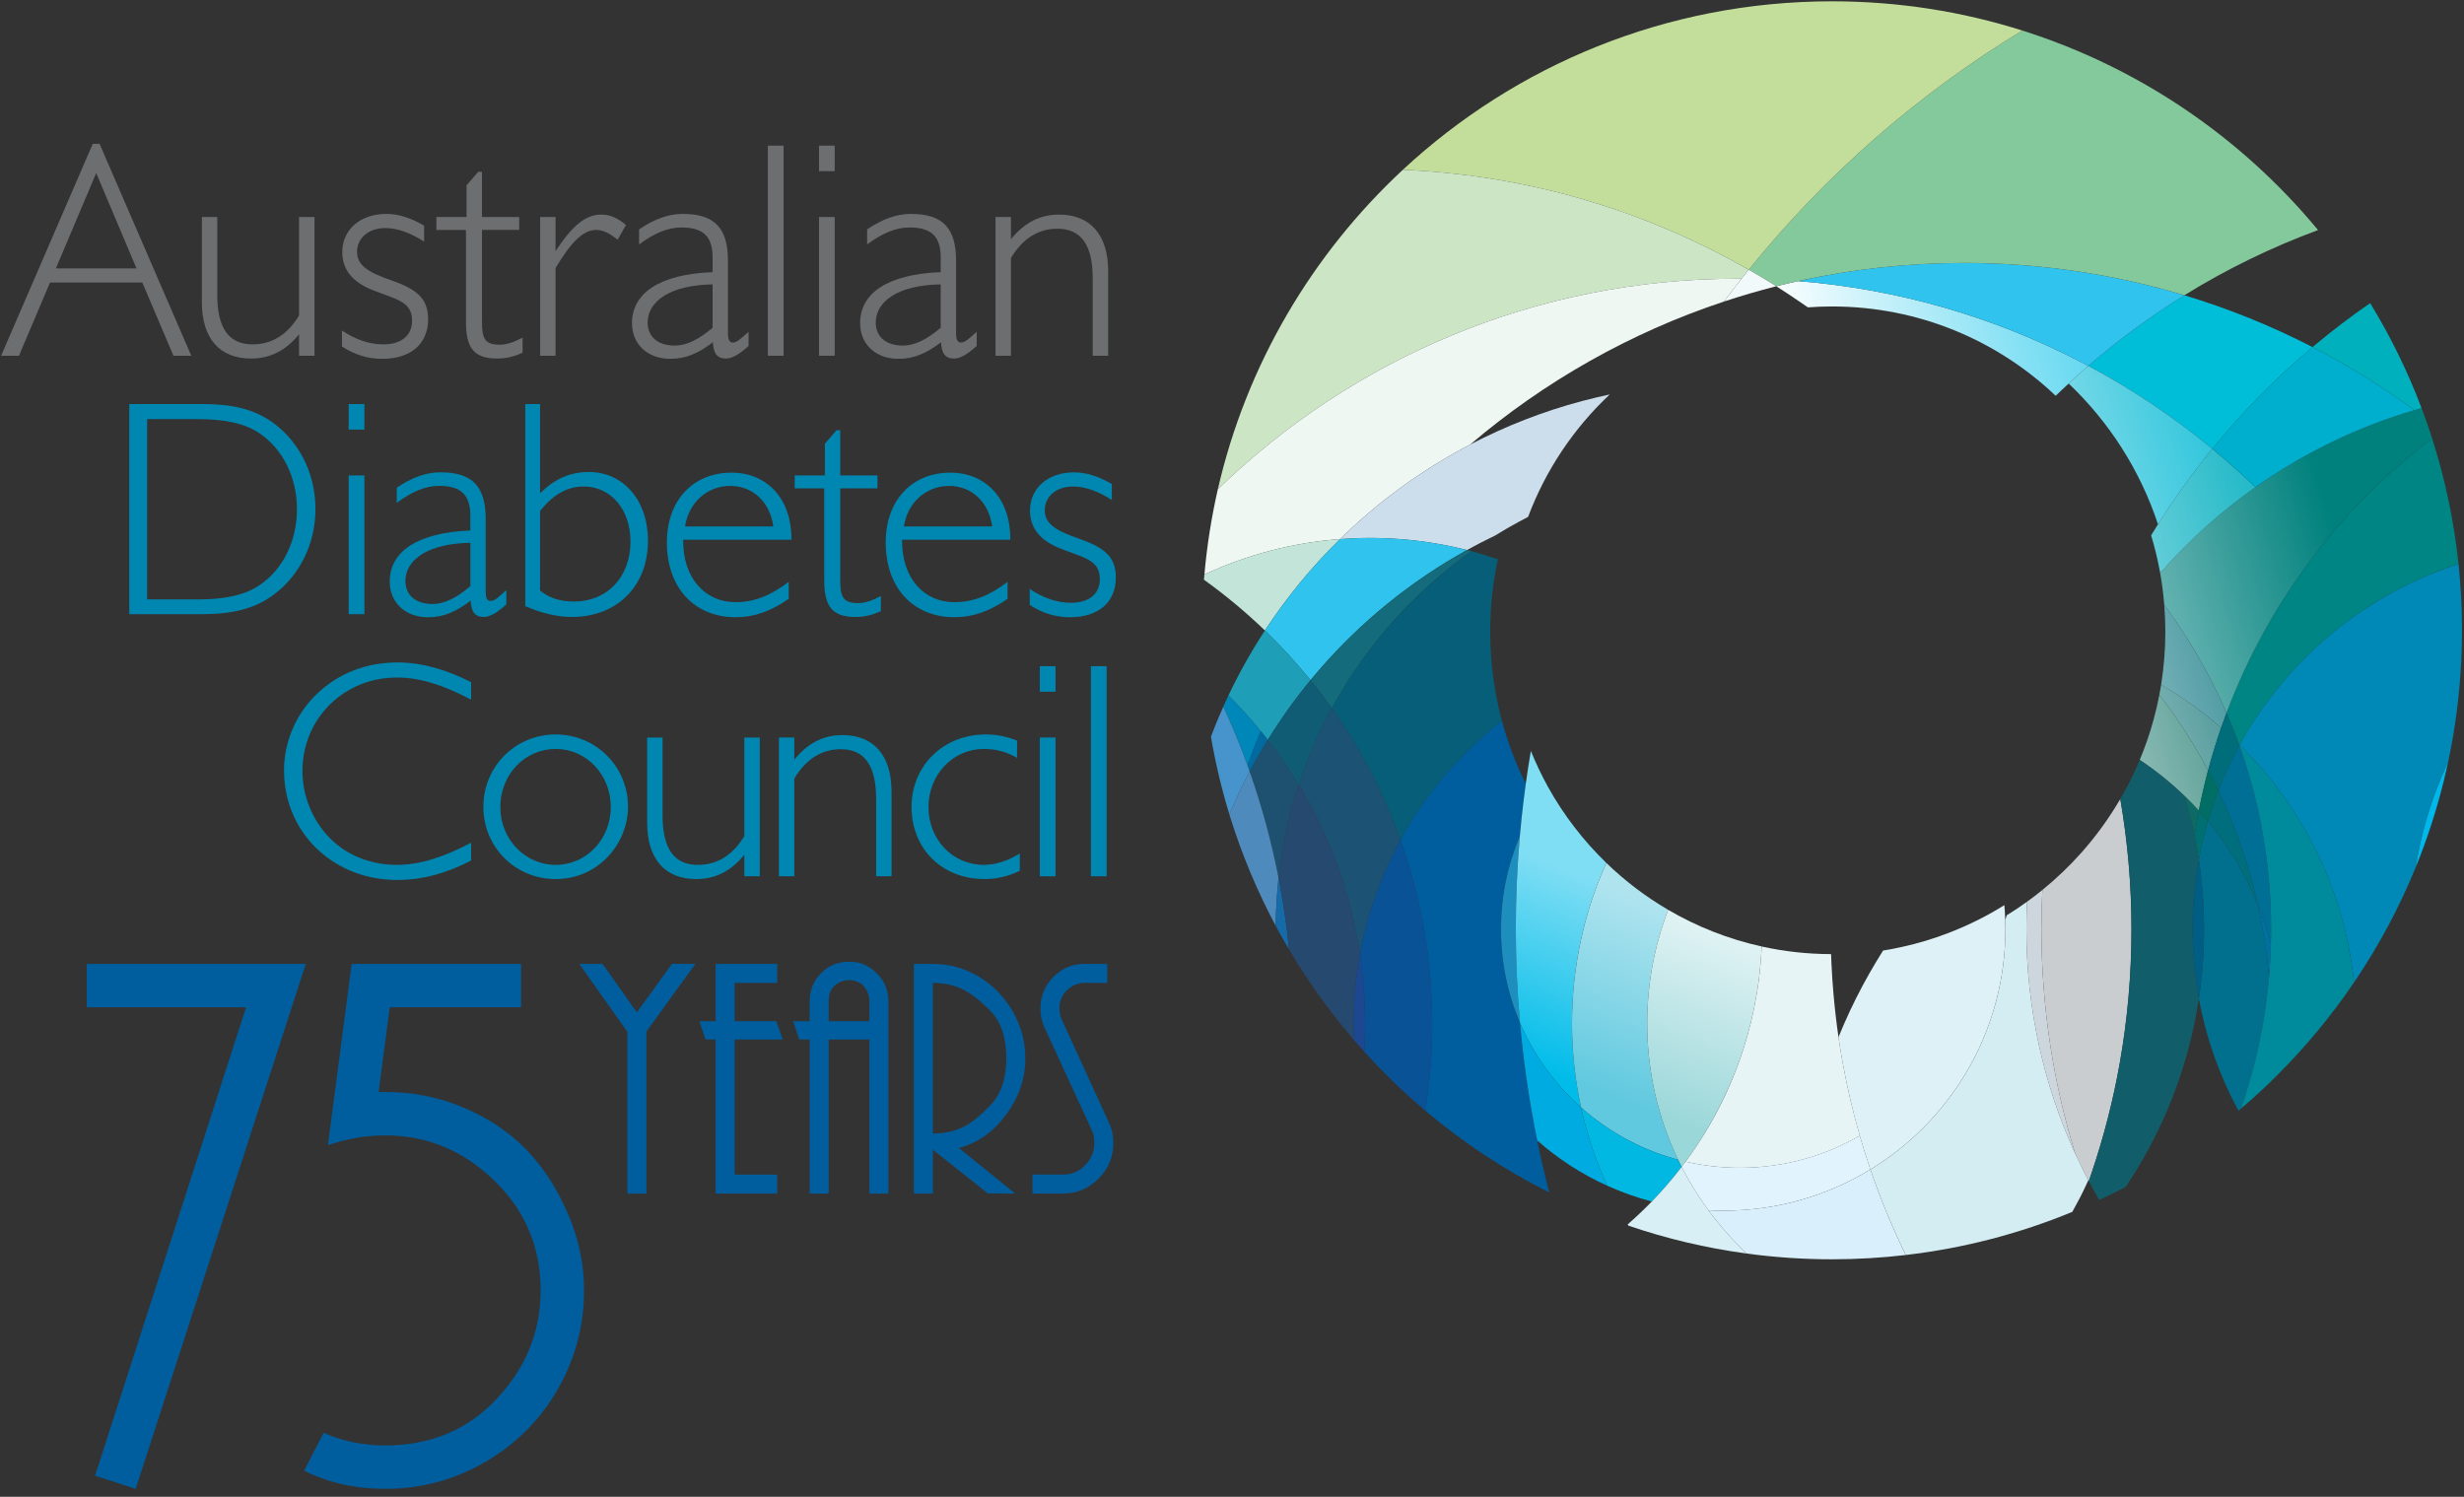 <?xml version="1.0" encoding="utf-8"?>
<!-- Generator: Adobe Illustrator 16.0.0, SVG Export Plug-In . SVG Version: 6.00 Build 0)  -->
<!DOCTYPE svg PUBLIC "-//W3C//DTD SVG 1.1//EN" "http://www.w3.org/Graphics/SVG/1.1/DTD/svg11.dtd">
<svg version="1.1" id="Layer_1" xmlns="http://www.w3.org/2000/svg" xmlns:xlink="http://www.w3.org/1999/xlink" x="0px" y="0px"
	 width="186px" height="113px" viewBox="0 0 186 113" enable-background="new 0 0 186 113" xml:space="preserve">
<rect x="0" y="0" width="186" height="113" fill="#333333" stroke="none"/>
<g>
	<g>
		<defs>
			<rect id="SVGID_1_" x="0.084" y="-1.232" width="186.324" height="95.31"/>
		</defs>
		<clipPath id="SVGID_2_">
			<use xlink:href="#SVGID_1_"  overflow="visible"/>
		</clipPath>
	</g>
	<g>
		<defs>
			<rect id="SVGID_3_" x="0.084" y="-1.232" width="186.324" height="95.31"/>
		</defs>
		<clipPath id="SVGID_4_">
			<use xlink:href="#SVGID_3_"  overflow="visible"/>
		</clipPath>
		<path clip-path="url(#SVGID_4_)" fill="#6D6E70" d="M13.092,26.856h1.348l-6.925-16H7.003l-6.919,16h1.348l2.343-5.527h6.969
			L13.092,26.856z M4.22,20.26l3.042-7.196l3.042,7.196H4.22z"/>
		<path clip-path="url(#SVGID_4_)" fill="#6D6E70" d="M18.955,27.068c1.438,0,2.624-0.605,3.62-1.833v1.622h1.165V16.383h-1.165
			v7.432c-0.878,1.464-2.065,2.183-3.504,2.183c-1.81,0-2.669-1.229-2.669-3.74v-5.875H15.24v6.434
			C15.24,25.557,16.584,27.068,18.955,27.068"/>
		<path clip-path="url(#SVGID_4_)" fill="#6D6E70" d="M32.317,24.095c0-1.605-0.908-2.276-2.767-2.928
			c-1.737-0.604-2.598-1.113-2.598-2.16c0-1.043,0.882-1.79,2.136-1.79c0.907,0,1.88,0.35,2.926,1.024v-1.208
			c-1.001-0.581-1.929-0.884-2.859-0.884c-1.949,0-3.317,1.183-3.317,2.878c0,1.327,0.762,2.276,2.32,2.883
			c1.742,0.697,2.949,0.837,2.949,2.297c0,1.116-0.813,1.79-2.157,1.79c-1.071,0-2.092-0.348-3.136-1.045v1.207
			c0.974,0.625,1.948,0.931,3.04,0.931C31.041,27.091,32.317,25.93,32.317,24.095"/>
		<path clip-path="url(#SVGID_4_)" fill="#6D6E70" d="M35.173,24.255c0,1.979,0.558,2.812,2.37,2.812
			c0.629,0,1.254-0.14,1.905-0.444v-1.136c-0.65,0.35-1.208,0.535-1.742,0.535c-1.14,0-1.323-0.511-1.323-1.743v-6.922h2.81v-0.975
			h-2.81V12.97h-0.281l-0.882,1.019v2.394h-2.277v0.975h2.23V24.255z"/>
		<path clip-path="url(#SVGID_4_)" fill="#6D6E70" d="M41.935,20.239c1.134-1.904,2.061-2.882,3.063-2.882
			c0.515,0,1.023,0.257,1.626,0.742l0.629-1.114c-0.606-0.51-1.185-0.787-1.859-0.787c-1.251,0-2.253,0.928-3.459,2.762v-2.577
			h-1.159v10.473h1.159V20.239z"/>
		<path clip-path="url(#SVGID_4_)" fill="#6D6E70" d="M47.708,24.396c0,1.58,1.156,2.693,2.901,2.693
			c1.159,0,2.113-0.416,3.205-1.251c0.045,0.859,0.324,1.23,0.997,1.23c0.444,0,1.023-0.328,1.696-0.953v-1.067
			c-0.555,0.486-0.858,0.812-1.186,0.812c-0.253,0-0.369-0.209-0.369-0.674v-5.483c0-2.437-0.955-3.554-3.415-3.554
			c-1.092,0-2.158,0.398-3.294,1.166v1.136c1.136-0.836,2.135-1.278,3.201-1.278c1.651,0,2.348,0.697,2.348,2.253v1.118
			C49.796,20.703,47.708,22.122,47.708,24.396 M53.792,24.746c-1.047,0.879-1.95,1.343-2.858,1.343c-1.277,0-2.045-0.67-2.045-1.739
			c0-1.628,1.746-2.836,4.903-2.881V24.746z"/>
		<rect x="57.965" y="10.995" clip-path="url(#SVGID_4_)" fill="#6D6E70" width="1.185" height="15.861"/>
		<rect x="61.825" y="16.382" clip-path="url(#SVGID_4_)" fill="#6D6E70" width="1.185" height="10.474"/>
		<rect x="61.825" y="10.995" clip-path="url(#SVGID_4_)" fill="#6D6E70" width="1.185" height="1.926"/>
		<path clip-path="url(#SVGID_4_)" fill="#6D6E70" d="M64.927,24.396c0,1.58,1.158,2.693,2.899,2.693
			c1.163,0,2.117-0.416,3.209-1.251c0.047,0.859,0.323,1.23,0.997,1.23c0.44,0,1.022-0.328,1.696-0.953v-1.067
			c-0.558,0.486-0.857,0.812-1.185,0.812c-0.256,0-0.371-0.209-0.371-0.674v-5.483c0-2.437-0.953-3.554-3.414-3.554
			c-1.092,0-2.162,0.398-3.301,1.166v1.136c1.139-0.836,2.137-1.278,3.208-1.278c1.651,0,2.346,0.697,2.346,2.253v1.118
			C67.012,20.703,64.927,22.122,64.927,24.396 M71.011,24.746c-1.046,0.879-1.954,1.343-2.857,1.343
			c-1.277,0-2.046-0.67-2.046-1.739c0-1.628,1.743-2.836,4.903-2.881V24.746z"/>
		<path clip-path="url(#SVGID_4_)" fill="#6D6E70" d="M82.487,21.029v5.827h1.166v-6.385c0-2.742-1.349-4.272-3.715-4.272
			c-1.441,0-2.627,0.626-3.623,1.857v-1.672H75.15v10.473h1.165v-7.383c0.879-1.463,2.065-2.208,3.503-2.208
			C81.632,17.266,82.487,18.52,82.487,21.029"/>
		<path clip-path="url(#SVGID_4_)" fill="#0087B1" d="M23.812,38.426c0-2.628-1.185-5.02-3.159-6.482
			c-1.49-1.092-3.183-1.441-5.391-1.441H9.758v15.862h5.504c2.229,0,3.949-0.391,5.391-1.464
			C22.626,43.44,23.812,41.048,23.812,38.426 M19.583,44.182c-1.138,0.766-2.648,1.069-4.648,1.069h-3.83v-13.61h3.83
			c2,0,3.51,0.302,4.648,1.066c1.764,1.188,2.833,3.321,2.833,5.739C22.417,40.862,21.348,42.998,19.583,44.182"/>
		<rect x="26.321" y="30.503" clip-path="url(#SVGID_4_)" fill="#0087B1" width="1.185" height="1.929"/>
		<rect x="26.321" y="35.892" clip-path="url(#SVGID_4_)" fill="#0087B1" width="1.185" height="10.473"/>
		<path clip-path="url(#SVGID_4_)" fill="#0087B1" d="M29.421,43.902c0,1.581,1.159,2.696,2.902,2.696
			c1.159,0,2.114-0.42,3.204-1.254c0.048,0.86,0.325,1.232,1.001,1.232c0.442,0,1.021-0.327,1.693-0.956v-1.067
			c-0.558,0.49-0.857,0.815-1.184,0.815c-0.256,0-0.373-0.209-0.373-0.676v-5.48c0-2.44-0.95-3.556-3.413-3.556
			c-1.092,0-2.161,0.394-3.3,1.163v1.138c1.139-0.833,2.14-1.279,3.209-1.279c1.646,0,2.346,0.699,2.346,2.254v1.116
			C31.511,40.212,29.421,41.629,29.421,43.902 M35.508,44.251c-1.045,0.883-1.953,1.347-2.857,1.347
			c-1.281,0-2.047-0.673-2.047-1.74c0-1.626,1.741-2.833,4.905-2.88V44.251z"/>
		<path clip-path="url(#SVGID_4_)" fill="#0087B1" d="M48.914,40.817c0-3.07-1.879-5.183-4.456-5.183
			c-1.438,0-2.579,0.513-3.691,1.606v-6.737h-1.115v15.26c1.251,0.531,2.393,0.812,3.53,0.812
			C46.571,46.575,48.914,44.254,48.914,40.817 M40.767,38.582c0.973-1.25,2.066-1.855,3.294-1.855c1.999,0,3.532,1.671,3.532,4.159
			c0,2.693-1.764,4.526-4.273,4.526c-1.043,0-1.907-0.278-2.553-0.835V38.582z"/>
		<path clip-path="url(#SVGID_4_)" fill="#0087B1" d="M59.746,40.748v-0.051c0-3.064-1.856-5.014-4.529-5.014
			c-2.903,0-4.876,2.088-4.876,5.271c0,3.414,2.068,5.642,5.202,5.642c1.396,0,2.67-0.464,3.996-1.39v-1.278
			c-1.347,1.02-2.58,1.533-4.016,1.533c-2.277,0-3.951-1.792-3.951-4.603v-0.111H59.746z M55.124,36.682
			c1.673,0,3.001,1.184,3.252,3.062h-6.664C51.991,37.891,53.428,36.682,55.124,36.682"/>
		<path clip-path="url(#SVGID_4_)" fill="#0087B1" d="M62.219,43.767c0,1.971,0.561,2.811,2.371,2.811
			c0.624,0,1.255-0.14,1.905-0.444v-1.138c-0.649,0.35-1.209,0.535-1.741,0.535c-1.138,0-1.326-0.512-1.326-1.739v-6.923h2.81
			v-0.978h-2.81v-3.413h-0.278l-0.882,1.022v2.391h-2.276v0.978h2.228V43.767z"/>
		<path clip-path="url(#SVGID_4_)" fill="#0087B1" d="M76.059,45.206v-1.278c-1.346,1.02-2.576,1.533-4.019,1.533
			c-2.274,0-3.946-1.792-3.946-4.603v-0.111h8.175v-0.051c0-3.064-1.858-5.014-4.53-5.014c-2.905,0-4.879,2.088-4.879,5.271
			c0,3.414,2.067,5.642,5.204,5.642C73.457,46.596,74.734,46.131,76.059,45.206 M71.646,36.682c1.673,0,2.994,1.184,3.252,3.062
			h-6.666C68.51,37.891,69.952,36.682,71.646,36.682"/>
		<path clip-path="url(#SVGID_4_)" fill="#0087B1" d="M84.23,43.606c0-1.605-0.904-2.28-2.763-2.933
			c-1.741-0.602-2.6-1.112-2.6-2.156c0-1.045,0.878-1.79,2.135-1.79c0.908,0,1.884,0.348,2.927,1.02v-1.208
			c-0.997-0.575-1.928-0.88-2.857-0.88c-1.952,0-3.321,1.186-3.321,2.881c0,1.322,0.768,2.278,2.324,2.882
			c1.743,0.695,2.948,0.834,2.948,2.296c0,1.116-0.813,1.788-2.16,1.788c-1.068,0-2.089-0.345-3.132-1.044v1.209
			c0.973,0.624,1.948,0.925,3.038,0.925C82.954,46.596,84.23,45.437,84.23,43.606"/>
		<path clip-path="url(#SVGID_4_)" fill="#0087B1" d="M23.878,52.427c-1.554,1.509-2.438,3.601-2.438,5.735
			c0,2.811,1.347,5.343,3.668,6.854c1.419,0.928,3.065,1.415,4.905,1.415c1.83,0,3.667-0.487,5.549-1.465v-1.346
			c-2.067,1.092-3.879,1.673-5.595,1.673c-2.025,0-3.834-0.744-5.111-2.067c-1.279-1.321-2.024-3.135-2.024-5.016
			c0-2.418,1.14-4.553,3.114-5.875c1.161-0.769,2.509-1.187,4.022-1.187c1.74,0,3.55,0.579,5.595,1.671v-1.322
			c-1.925-0.973-3.764-1.487-5.549-1.487C27.617,50.011,25.505,50.848,23.878,52.427"/>
		<path clip-path="url(#SVGID_4_)" fill="#0087B1" d="M41.95,55.446c-3.067,0-5.462,2.441-5.462,5.458
			c0,3.063,2.416,5.459,5.462,5.459c1.46,0,2.784-0.534,3.833-1.581c1.019-1.021,1.625-2.435,1.625-3.878
			C47.408,57.863,44.967,55.446,41.95,55.446 M41.95,65.294c-2.28,0-4.183-1.902-4.183-4.367c0-2.462,1.856-4.388,4.183-4.388
			c2.297,0,4.157,1.926,4.157,4.388C46.107,63.368,44.248,65.294,41.95,65.294"/>
		<path clip-path="url(#SVGID_4_)" fill="#0087B1" d="M56.189,63.11c-0.878,1.465-2.065,2.184-3.506,2.184
			c-1.809,0-2.668-1.231-2.668-3.74V55.68h-1.162v6.431c0,2.745,1.348,4.253,3.716,4.253c1.437,0,2.622-0.604,3.62-1.837v1.626
			h1.165V55.68h-1.165V63.11z"/>
		<path clip-path="url(#SVGID_4_)" fill="#0087B1" d="M63.584,55.493c-1.44,0-2.625,0.626-3.625,1.858v-1.675h-1.161v10.476h1.161
			V58.77c0.887-1.465,2.066-2.209,3.508-2.209c1.812,0,2.67,1.254,2.67,3.762v5.83H67.3v-6.386
			C67.3,57.025,65.955,55.493,63.584,55.493"/>
		<path clip-path="url(#SVGID_4_)" fill="#0087B1" d="M70.088,60.927c0-2.46,1.856-4.387,4.178-4.387
			c0.906,0,1.696,0.207,2.509,0.673V55.91c-0.764-0.301-1.532-0.464-2.346-0.464c-3.299,0-5.62,2.441-5.62,5.458
			c0,3.184,2.3,5.459,5.525,5.459c0.932,0,1.792-0.211,2.649-0.626v-1.307c-0.951,0.586-1.857,0.863-2.718,0.863
			C71.945,65.294,70.088,63.413,70.088,60.927"/>
		<rect x="78.491" y="50.291" clip-path="url(#SVGID_4_)" fill="#0087B1" width="1.187" height="1.926"/>
		<rect x="78.491" y="55.677" clip-path="url(#SVGID_4_)" fill="#0087B1" width="1.187" height="10.478"/>
		<rect x="82.348" y="50.291" clip-path="url(#SVGID_4_)" fill="#0087B1" width="1.187" height="15.863"/>
	</g>
	<g>
		<path fill="#005E9E" d="M18.577,76.044H6.544v-3.275h16.538l-12.839,39.628l-3.068-0.988L18.577,76.044z"/>
		<path fill="#005E9E" d="M24.753,86.453l1.796-13.685h12.785v3.275h-9.912l-0.84,6.398l0.527-0.004
			c2.074,0,4.042,0.396,5.907,1.188c1.864,0.793,3.428,1.841,4.695,3.144c1.265,1.304,2.312,2.907,3.138,4.81
			c0.827,1.901,1.24,3.84,1.24,5.811c0,2.678-0.661,5.171-1.981,7.478c-1.321,2.307-3.144,4.139-5.469,5.494
			c-2.325,1.356-4.844,2.035-7.556,2.035c-2.255,0-4.298-0.458-6.129-1.374l1.479-2.854c1.444,0.635,2.994,0.952,4.65,0.952
			c3.416,0,6.225-1.179,8.427-3.532c2.201-2.355,3.302-5.079,3.302-8.172c0-3.269-1.172-6.035-3.513-8.303
			c-2.344-2.267-5.082-3.4-8.215-3.4C27.641,85.714,26.196,85.961,24.753,86.453z"/>
	</g>
	<g>
		<path fill="#005E9E" d="M48.794,90.106h-1.434V77.901l-3.629-5.133l1.756,0.001l2.587,3.657l2.653-3.664l1.765,0.006l-3.698,5.108
			V90.106z"/>
		<path fill="#005E9E" d="M55.456,74.202v2.89H58.6l0.485,1.387h-3.629v10.194h3.213v1.434h-4.646V78.479H53.26l-0.462-1.387h1.225
			v-4.323h4.646v1.434H55.456z"/>
		<path fill="#005E9E" d="M61.122,78.479h-0.786l-0.462-1.387h1.248v-1.503c0-0.816,0.281-1.519,0.844-2.104
			c0.562-0.586,1.267-0.879,2.115-0.879c0.462,0,0.856,0.073,1.179,0.22c0.324,0.146,0.628,0.358,0.914,0.636
			c0.285,0.277,0.504,0.595,0.658,0.948c0.154,0.354,0.231,0.747,0.231,1.179v14.518h-1.434V78.479h-3.074v11.628h-1.433V78.479z
			 M65.629,77.092v-1.503c0-0.417-0.134-0.786-0.401-1.109c-0.268-0.324-0.654-0.485-1.159-0.485c-0.398,0-0.75,0.135-1.056,0.404
			c-0.306,0.27-0.458,0.667-0.458,1.19v1.503H65.629z"/>
		<path fill="#005E9E" d="M68.985,72.769h0.254h1.04h0.139c1.248,0,2.404,0.32,3.467,0.959c1.064,0.641,1.915,1.512,2.555,2.612
			c0.639,1.104,0.959,2.285,0.959,3.549c0,1.525-0.481,2.943-1.444,4.253c-0.963,1.31-2.154,2.15-3.572,2.52l4.253,3.445
			l-2.071-0.013l-4.147-3.299v3.312h-1.434V72.769z M70.419,85.574c0.786,0,1.502-0.142,2.149-0.427
			c0.647-0.285,1.375-0.853,2.185-1.699c0.809-0.848,1.213-2.034,1.213-3.56c0-1.573-0.408-2.771-1.225-3.595
			s-1.549-1.379-2.196-1.664c-0.647-0.285-1.356-0.428-2.126-0.428V85.574z"/>
		<path fill="#005E9E" d="M80.25,90.106h-2.312v-1.434h2.312c0.662,0,1.221-0.239,1.676-0.718c0.454-0.477,0.682-1.023,0.682-1.641
			c0-0.354-0.046-0.647-0.138-0.878l-3.653-7.929c-0.185-0.416-0.277-0.879-0.277-1.388c0-0.909,0.323-1.694,0.971-2.357
			c0.647-0.662,1.434-0.994,2.358-0.994h1.711v1.434h-1.7c-0.505,0-0.949,0.185-1.332,0.549c-0.383,0.368-0.575,0.827-0.575,1.378
			c0,0.29,0.046,0.542,0.136,0.755l3.593,7.855c0.227,0.463,0.34,0.987,0.34,1.572c0,1.034-0.374,1.925-1.121,2.672
			C82.171,89.731,81.282,90.106,80.25,90.106z"/>
	</g>
	<g>
		<path fill="#00708E" d="M170.416,68.218c-0.929-2.27-2.2-4.366-3.747-6.224c-0.277,0.951-0.507,1.921-0.687,2.905
			c0.256,1.71,0.392,3.456,0.392,5.235c0.004,1.777-0.132,3.528-0.388,5.238c0.551,3.019,1.575,5.871,2.988,8.483
			c0.062-0.049,0.121-0.099,0.183-0.153c1.095-3.143,1.818-6.466,2.123-9.902C171.118,71.898,170.827,70.034,170.416,68.218z"/>
		<path fill="#0088B7" d="M185.588,42.573c-1.554,0.5-3.053,1.128-4.476,1.868c-0.515,0.268-1.021,0.552-1.517,0.85
			c-0.496,0.297-0.981,0.61-1.459,0.937c-1.41,0.963-2.729,2.047-3.943,3.237c-2.024,1.983-3.759,4.263-5.133,6.765
			c4.596,4.531,7.713,10.554,8.564,17.282c0.026,0.217,0.052,0.436,0.074,0.653c1.84-2.713,3.406-5.625,4.66-8.701
			c0.377-2.388,1.044-4.681,1.958-6.845c0.155-0.364,0.316-0.722,0.482-1.077c0,0.002-0.001,0.005-0.002,0.008
			c0.002-0.003,0.004-0.006,0.004-0.008c0.53-2.481,0.866-5.033,0.992-7.645c0.035-0.773,0.057-1.553,0.057-2.333
			C185.851,45.877,185.757,44.211,185.588,42.573z"/>
		<path fill="#00B7EB" d="M184.317,58.618c-0.914,2.164-1.581,4.457-1.958,6.845c0.848-2.075,1.547-4.23,2.099-6.443
			c0.12-0.483,0.233-0.977,0.34-1.471C184.632,57.901,184.472,58.258,184.317,58.618z"/>
		<path fill="#008585" d="M183.591,33.087c-2.738,2.069-5.24,4.431-7.46,7.045c-0.201,0.236-0.399,0.476-0.596,0.716
			c-0.239,0.294-0.477,0.591-0.709,0.892h-0.001c0,0,0,0,0-0.001c0,0.001,0,0.001-0.001,0.002c-2.817,3.634-5.106,7.7-6.752,12.076
			c0.334,0.775,0.646,1.56,0.933,2.357c0.029,0.079,0.033,0.095,0.033,0.095h0.002c1.373-2.504,3.129-4.822,5.153-6.805
			c1.215-1.189,2.533-2.274,3.943-3.237c0.477-0.327,0.963-0.64,1.459-0.937c0.495-0.298,1.002-0.582,1.517-0.85
			c1.423-0.739,2.922-1.367,4.476-1.868C185.242,39.3,184.565,36.127,183.591,33.087z"/>
		<linearGradient id="SVGID_5_" gradientUnits="userSpaceOnUse" x1="142.429" y1="52.171" x2="176.768" y2="41.911">
			<stop  offset="0" style="stop-color:#FFFFFF"/>
			<stop  offset="1" style="stop-color:#00817D"/>
		</linearGradient>
		<path fill="url(#SVGID_5_)" d="M183.078,31.572c-0.095-0.254-0.187-0.512-0.282-0.763c-0.166,0.045-0.337,0.095-0.503,0.145
			c-0.011,0.002-0.022,0.005-0.033,0.009l0,0l0,0c-4.217,1.241-8.152,3.144-11.684,5.588c-0.105,0.075-0.215,0.152-0.323,0.231
			c0,0,0-0.001-0.001-0.001c-2.645,1.868-5.058,4.048-7.187,6.477c0.14,0.789,0.243,1.592,0.308,2.405
			c1.861,2.517,3.442,5.248,4.699,8.154c1.646-4.376,3.935-8.442,6.752-12.076l-0.006-0.009c0.002,0.003,0.005,0.005,0.007,0.007
			c0.233-0.3,0.47-0.597,0.71-0.891c0.196-0.24,0.395-0.48,0.595-0.716c0.001,0,0.001,0,0.001,0c2.22-2.614,4.722-4.977,7.46-7.045
			C183.43,32.579,183.258,32.076,183.078,31.572z"/>
		<linearGradient id="SVGID_6_" gradientUnits="userSpaceOnUse" x1="140.554" y1="45.885" x2="174.89" y2="35.626">
			<stop  offset="0" style="stop-color:#FFFFFF"/>
			<stop  offset="1" style="stop-color:#00AEBF"/>
		</linearGradient>
		<path fill="url(#SVGID_6_)" d="M169.283,35.87c-0.744-0.684-1.504-1.344-2.285-1.987c-0.182,0.224-0.359,0.447-0.537,0.671
			c0-0.001,0-0.001,0-0.001s-0.001,0-0.001,0.001c-1.476,1.864-2.838,3.824-4.077,5.863c0.28,0.926,0.509,1.874,0.683,2.841
			c2.129-2.429,4.542-4.609,7.187-6.477C169.934,36.473,169.608,36.167,169.283,35.87z"/>
		<linearGradient id="SVGID_7_" gradientUnits="userSpaceOnUse" x1="145.02" y1="60.873" x2="179.372" y2="50.609">
			<stop  offset="0" style="stop-color:#FFFFFF"/>
			<stop  offset="1" style="stop-color:#006A6C"/>
		</linearGradient>
		<path fill="url(#SVGID_7_)" d="M163.003,52.45c1.377,1.791,2.609,3.701,3.678,5.712c0.289-1.089,0.62-2.164,0.986-3.221
			c-1.401-1.215-2.919-2.302-4.53-3.241C163.097,51.952,163.051,52.201,163.003,52.45z"/>
		<g>
			<g>
				<linearGradient id="SVGID_8_" gradientUnits="userSpaceOnUse" x1="143.815" y1="56.786" x2="178.144" y2="46.529">
					<stop  offset="0" style="stop-color:#FFFFFF"/>
					<stop  offset="1" style="stop-color:#006E7A"/>
				</linearGradient>
				<path fill="url(#SVGID_8_)" d="M163.373,45.663c0.054,0.67,0.082,1.348,0.082,2.032c0,1.364-0.11,2.702-0.318,4.006
					c1.612,0.939,3.131,2.026,4.53,3.239c0.13-0.378,0.265-0.751,0.405-1.123C166.815,50.911,165.234,48.18,163.373,45.663z"/>
			</g>
		</g>
		<linearGradient id="SVGID_9_" gradientUnits="userSpaceOnUse" x1="145.509" y1="62.498" x2="179.857" y2="52.236">
			<stop  offset="0" style="stop-color:#FFFFFF"/>
			<stop  offset="1" style="stop-color:#006A5C"/>
		</linearGradient>
		<path fill="url(#SVGID_9_)" d="M163.003,52.45c-0.119,0.626-0.263,1.244-0.428,1.854c-0.286,1.052-0.638,2.075-1.053,3.066
			c1.209,0.805,2.338,1.716,3.378,2.719c0.372,0.361,0.733,0.731,1.082,1.111c0.2-1.023,0.434-2.039,0.698-3.038
			C165.612,56.151,164.38,54.241,163.003,52.45z"/>
		<path fill="#00AECE" d="M175.573,26.731c-0.333-0.18-0.668-0.355-1.006-0.53c-2.754,2.319-5.288,4.891-7.569,7.681
			c0.781,0.643,1.541,1.304,2.285,1.987c0.325,0.297,0.65,0.603,0.969,0.912c0.109-0.078,0.219-0.155,0.324-0.23
			c3.531-2.444,7.467-4.347,11.683-5.588C180.136,29.403,177.904,27.989,175.573,26.731z"/>
		<path fill="#00B1BD" d="M182.26,30.963c0.011-0.004,0.022-0.007,0.033-0.009c0.165-0.051,0.336-0.099,0.503-0.145
			c-1.051-2.775-2.351-5.427-3.88-7.925c-1.502,1.036-2.953,2.145-4.349,3.317c0.338,0.174,0.673,0.35,1.006,0.53
			C177.904,27.989,180.136,29.403,182.26,30.963z"/>
		<path fill="#00BDD8" d="M166.998,33.883c2.281-2.791,4.813-5.362,7.569-7.681c-3.074-1.583-6.312-2.898-9.677-3.912
			c-2.561,1.585-4.986,3.37-7.255,5.331C160.972,29.396,164.106,31.499,166.998,33.883z"/>
		<linearGradient id="SVGID_10_" gradientUnits="userSpaceOnUse" x1="138.799" y1="40.017" x2="173.136" y2="29.758">
			<stop  offset="0" style="stop-color:#FFFFFF"/>
			<stop  offset="1" style="stop-color:#00B8D4"/>
		</linearGradient>
		<path fill="url(#SVGID_10_)" d="M166.998,33.883c-2.892-2.384-6.026-4.487-9.362-6.262c-0.501,0.434-0.992,0.881-1.479,1.333
			c3.051,2.9,5.394,6.539,6.743,10.628c1.099-1.74,2.286-3.42,3.56-5.028c-0.044-0.02-0.089-0.036-0.133-0.054
			c0.044,0.017,0.087,0.035,0.133,0.053C166.639,34.33,166.816,34.106,166.998,33.883z"/>
		<linearGradient id="SVGID_11_" gradientUnits="userSpaceOnUse" x1="135.361" y1="28.515" x2="169.7" y2="18.255">
			<stop  offset="0" style="stop-color:#FFFFFF"/>
			<stop  offset="1" style="stop-color:#00BFE8"/>
		</linearGradient>
		<path fill="url(#SVGID_11_)" d="M157.014,27.295c-6.464-3.339-13.663-5.466-21.283-6.075c-0.553,0.123-1.099,0.252-1.646,0.39
			c0.566,0.359,1.124,0.73,1.678,1.107c0.237,0.161,0.476,0.321,0.71,0.486c0.596-0.045,1.203-0.067,1.812-0.067h0.014
			c6.543,0,12.485,2.567,16.879,6.744c0.145-0.14,0.289-0.278,0.434-0.416c0.661-0.629,1.336-1.246,2.025-1.842
			C157.43,27.512,157.223,27.403,157.014,27.295z"/>
		<path fill="#30C3ED" d="M148.237,19.853c-4.295,0.003-8.483,0.474-12.507,1.368c7.621,0.609,14.819,2.736,21.283,6.075
			c0.209,0.107,0.416,0.216,0.622,0.326c2.269-1.961,4.694-3.747,7.255-5.331c-5.265-1.585-10.846-2.437-16.63-2.437H148.237z"/>
		<path fill="#84C99B" d="M152.659,2.305c-7.892,4.792-14.879,10.912-20.652,18.057c0.407,0.232,0.813,0.472,1.215,0.712l0,0
			c0.286,0.177,0.577,0.359,0.863,0.536c0.547-0.138,1.093-0.267,1.646-0.39c4.023-0.894,8.212-1.365,12.507-1.368h0.023
			c5.784,0,11.365,0.852,16.63,2.437c3.168-1.959,6.547-3.612,10.091-4.921C169.216,10.397,161.497,5.101,152.659,2.305z"/>
		<path fill="#C3DE9A" d="M132.007,20.362c5.773-7.146,12.761-13.266,20.652-18.057c-4.534-1.435-9.365-2.206-14.375-2.206h-0.013
			c-12.512,0.006-23.891,4.834-32.375,12.719c8.883,0.379,17.248,2.77,24.644,6.731C131.034,19.813,131.521,20.083,132.007,20.362z"
			/>
		<path fill="#CCE5C5" d="M130.54,19.548c-7.396-3.961-15.761-6.352-24.644-6.731c-6.839,6.363-11.805,14.709-13.965,24.12
			c10.137-9.832,23.971-15.89,39.219-15.897h0.028h0.283c0.078-0.1,0.158-0.199,0.239-0.3c0.102-0.127,0.204-0.254,0.306-0.377
			C131.521,20.083,131.034,19.813,130.54,19.548z"/>
		<path fill="#F1F9FA" d="M133.221,21.074L133.221,21.074L133.221,21.074c-0.4-0.24-0.807-0.48-1.214-0.712
			c-0.102,0.124-0.204,0.25-0.306,0.377c-0.081,0.101-0.159,0.201-0.238,0.3c-0.45,0.571-0.89,1.142-1.322,1.724
			c1.296-0.427,2.607-0.813,3.944-1.153C133.799,21.433,133.508,21.251,133.221,21.074z"/>
		<path fill="#EFF7F3" d="M110.984,33.556c5.565-4.739,12.055-8.437,19.156-10.792c0.432-0.583,0.872-1.153,1.322-1.724h-0.001
			h-0.283h-0.028c-15.248,0.007-29.082,6.065-39.219,15.897c-0.479,2.098-0.821,4.243-1.014,6.435
			c3.148-1.469,6.601-2.4,10.235-2.674c0.18-0.177,0.363-0.352,0.547-0.526C104.462,37.562,107.584,35.332,110.984,33.556z"/>
		<path fill="#CCDDEB" d="M120.532,30c-0.365,0.086-0.727,0.176-1.088,0.271c-2.965,0.788-5.799,1.897-8.459,3.285
			c-3.4,1.776-6.523,4.006-9.285,6.616c-0.184,0.174-0.367,0.349-0.547,0.526c0.332-0.026,0.667-0.044,1.005-0.059
			c0.412-0.016,0.826-0.027,1.241-0.029h0.012c0.199,0,0.396,0.003,0.593,0.007c0.291,0.006,0.579,0.017,0.867,0.03
			c2.016,0.098,3.977,0.397,5.867,0.877c0.698-0.387,1.409-0.751,2.132-1.099c0.58-0.361,1.171-0.702,1.771-1.028
			c0.236-0.127,0.473-0.253,0.711-0.376c1.327-3.543,3.454-6.699,6.163-9.243C121.187,29.848,120.859,29.923,120.532,30z"/>
		<path fill="#C3E4D8" d="M90.918,43.372c-0.012,0.128-0.026,0.264-0.037,0.393c1.627,1.167,3.165,2.449,4.603,3.832
			c1.638-2.5,3.539-4.814,5.669-6.899C97.519,40.971,94.066,41.902,90.918,43.372z"/>
		<path fill="#30C3ED" d="M104.871,40.647c-0.288-0.014-0.576-0.024-0.867-0.03c-0.196-0.003-0.394-0.007-0.594-0.007h-0.011
			c-0.415,0.001-0.829,0.013-1.241,0.029c-0.338,0.015-0.672,0.033-1.005,0.059c-2.13,2.084-4.031,4.398-5.669,6.899
			c0.767,0.741,1.509,1.512,2.217,2.312c0.423,0.47,0.828,0.953,1.225,1.44c0.205-0.248,0.413-0.494,0.622-0.737
			c3.152-3.649,6.938-6.734,11.189-9.086C108.847,41.045,106.887,40.745,104.871,40.647z"/>
		<path fill="#136B7B" d="M111.079,41.614c-0.113-0.031-0.229-0.061-0.341-0.088c-4.252,2.352-8.037,5.437-11.19,9.086
			c-0.209,0.243-0.417,0.489-0.622,0.737c0.544,0.675,1.067,1.363,1.572,2.07c0.012,0.017,0.025,0.035,0.038,0.052
			C103.103,48.76,106.723,44.701,111.079,41.614z"/>
		<path fill="#065E78" d="M108.534,59.183c1.42-1.772,3.048-3.371,4.842-4.766c-0.574-2.144-0.884-4.397-0.884-6.722
			c0-1.877,0.202-3.707,0.58-5.47c-0.653-0.227-1.317-0.431-1.991-0.612c0,0.001-0.001,0.001-0.001,0.001c-0.001,0-0.001,0-0.001,0
			c-4.356,3.089-7.977,7.145-10.543,11.859c0.207,0.29,0.409,0.583,0.608,0.879c1.393,2.075,2.601,4.283,3.603,6.604
			c0.132,0.303,0.258,0.608,0.383,0.917c0.204,0.507,0.4,1.019,0.585,1.534c0.801-1.465,1.725-2.854,2.758-4.15
			c0.005-0.006,0.01-0.013,0.015-0.02C108.502,59.219,108.519,59.2,108.534,59.183z"/>
		<path fill="#1E9EB7" d="M97.701,49.909c-0.708-0.8-1.45-1.571-2.217-2.312c-1.025,1.566-1.946,3.207-2.754,4.906
			c0.86,0.855,1.674,1.752,2.441,2.691c0.177,0.22,0.354,0.44,0.529,0.664c0.975-1.577,2.05-3.083,3.225-4.508
			C98.529,50.862,98.124,50.378,97.701,49.909z"/>
		<path fill="#105C74" d="M100.498,53.419c-0.505-0.707-1.027-1.395-1.572-2.07c-1.175,1.426-2.25,2.932-3.225,4.508
			c0.417,0.538,0.82,1.088,1.207,1.652c0.003,0.004,0.007,0.008,0.01,0.013c0.009,0.014,0.019,0.029,0.028,0.044
			c0.379,0.552,0.743,1.116,1.092,1.693c0.659-2.017,1.5-3.95,2.498-5.787C100.522,53.455,100.51,53.437,100.498,53.419z"/>
		<path fill="#1C5273" d="M105.13,61.873c-0.126-0.309-0.251-0.614-0.383-0.917c-0.001,0-0.001,0-0.002,0l0,0
			c-1.001-2.321-2.208-4.53-3.601-6.604c-0.199-0.295-0.401-0.589-0.608-0.879l0,0l0,0c-0.998,1.837-1.838,3.771-2.498,5.788
			c2.011,3.33,3.479,7.02,4.292,10.952c0,0.001,0,0.002,0,0.002l0,0l0,0c0.123,0.602,0.232,1.211,0.323,1.825
			c0.457-2.499,1.232-4.886,2.287-7.114c0.244-0.515,0.501-1.021,0.774-1.519C105.53,62.892,105.333,62.381,105.13,61.873z"/>
		<path fill="#0087B9" d="M95.172,55.194c-0.768-0.939-1.582-1.836-2.441-2.691c-0.13,0.278-0.261,0.558-0.385,0.842
			c0.665,1.446,1.274,2.924,1.822,4.435C94.48,56.909,94.814,56.047,95.172,55.194z"/>
		<path fill="#006AA1" d="M95.172,55.194c-0.357,0.854-0.691,1.715-1.005,2.585c0.055,0.156,0.109,0.312,0.165,0.467
			c0.428-0.811,0.886-1.61,1.367-2.389C95.525,55.634,95.349,55.414,95.172,55.194z"/>
		<path fill="#1E516F" d="M96.918,57.522c-0.003-0.005-0.007-0.009-0.01-0.013c-0.387-0.564-0.79-1.114-1.209-1.652
			c-0.481,0.778-0.939,1.578-1.367,2.389c0.916,2.598,1.646,5.273,2.183,8.025c0.269-2.421,0.784-4.766,1.523-7.012
			c-0.35-0.576-0.713-1.142-1.092-1.693C96.937,57.552,96.927,57.536,96.918,57.522z"/>
		<path fill="#4694CB" d="M94.167,57.779c-0.548-1.511-1.157-2.988-1.822-4.435c-0.335,0.743-0.647,1.499-0.935,2.27
			c0.341,2.001,0.808,3.961,1.394,5.871c0.164-0.396,0.336-0.793,0.516-1.179c0.319-0.697,0.656-1.383,1.012-2.06
			C94.276,58.091,94.222,57.936,94.167,57.779z"/>
		<path fill="#4E8ABC" d="M94.332,58.246c-0.356,0.677-0.693,1.362-1.012,2.06c-0.18,0.386-0.352,0.782-0.516,1.179
			c0.026,0.095,0.057,0.188,0.085,0.28c0,0,0,0,0-0.001c0,0.001,0,0.001,0,0.001c0.889,2.835,2.036,5.558,3.412,8.137
			c0.011-1.227,0.084-2.438,0.213-3.63C95.979,63.52,95.248,60.844,94.332,58.246z"/>
		<path fill="#156AA7" d="M96.515,66.271c-0.129,1.191-0.202,2.403-0.213,3.63c0.322,0.603,0.655,1.193,1.003,1.779
			c-0.057-0.586-0.123-1.167-0.198-1.746C96.947,68.701,96.751,67.479,96.515,66.271z"/>
		<path fill="#25496F" d="M102.653,72.041L102.653,72.041L102.653,72.041c-0.092-0.614-0.2-1.225-0.323-1.826l0,0l0,0
			c-0.812-3.935-2.281-7.624-4.292-10.954l0,0l0,0c-0.738,2.245-1.255,4.59-1.523,7.011c0.236,1.208,0.434,2.43,0.592,3.663
			c0.075,0.579,0.142,1.16,0.199,1.746c0,0,0,0-0.001,0l0,0c1.326,2.245,2.834,4.368,4.502,6.358
			c0.133,0.162,0.269,0.318,0.405,0.478c-0.018-0.412-0.026-0.826-0.026-1.244C102.182,75.489,102.344,73.737,102.653,72.041z"/>
		<path fill="#005E9E" d="M108.534,59.183c-0.016,0.018-0.032,0.036-0.047,0.055c-0.005,0.007-0.01,0.014-0.015,0.02
			c-1.033,1.297-1.957,2.686-2.758,4.15c0.968,2.706,1.662,5.545,2.048,8.48c0.229,1.761,0.349,3.559,0.35,5.381
			c0,2.237-0.179,4.438-0.521,6.579c2.851,2.406,5.99,4.485,9.357,6.176c-0.336-1.292-0.638-2.606-0.91-3.926
			c-0.596-2.911-1.032-5.877-1.3-8.893c-0.924-2.163-1.433-4.542-1.433-7.045c-0.004-2.499,0.506-4.88,1.425-7.04
			c0.116-1.324,0.265-2.64,0.446-3.943c-0.75-1.51-1.356-3.102-1.802-4.76C111.582,55.812,109.954,57.41,108.534,59.183z"/>
		<path fill="#095296" d="M107.763,71.888c-0.386-2.937-1.08-5.774-2.048-8.48c-0.273,0.497-0.53,1.004-0.774,1.519
			c-1.055,2.229-1.83,4.617-2.287,7.115c0.259,1.709,0.395,3.455,0.395,5.231c0,0.712-0.021,1.42-0.062,2.119
			c1.432,1.589,2.972,3.075,4.605,4.456c0.342-2.142,0.521-4.342,0.521-6.581C108.111,75.444,107.992,73.648,107.763,71.888z"/>
		<path fill="#1B4891" d="M102.653,72.041c-0.31,1.696-0.471,3.448-0.468,5.231c0,0.418,0.009,0.832,0.026,1.244
			c0.253,0.296,0.512,0.587,0.774,0.875c0.041-0.699,0.061-1.407,0.061-2.119C103.047,75.496,102.912,73.75,102.653,72.041z"/>
		<path fill="#1D8EBD" d="M114.731,63.12c-0.919,2.161-1.429,4.541-1.425,7.04c0,2.503,0.51,4.882,1.433,7.045
			c-0.207-2.322-0.311-4.675-0.314-7.054C114.425,67.783,114.53,65.437,114.731,63.12z"/>
		<linearGradient id="SVGID_12_" gradientUnits="userSpaceOnUse" x1="119.118" y1="65.931" x2="113.674" y2="79.75">
			<stop  offset="0" style="stop-color:#80DEF4"/>
			<stop  offset="1" style="stop-color:#00BCE9"/>
		</linearGradient>
		<path fill="url(#SVGID_12_)" d="M116.858,59.414L116.858,59.414c-0.486-0.875-0.918-1.788-1.298-2.725
			c-0.065,0.382-0.126,0.767-0.188,1.153c-0.271,1.74-0.485,3.5-0.642,5.278c-0.201,2.316-0.307,4.663-0.307,7.031
			c0.004,2.379,0.107,4.731,0.314,7.054c1.051,2.465,2.636,4.647,4.612,6.403c-0.447-2.044-0.685-4.163-0.685-6.342
			c-0.002-2.201,0.241-4.347,0.696-6.41c0.385-1.743,0.924-3.429,1.603-5.041c0.095-0.226,0.193-0.449,0.292-0.672
			C119.526,63.467,118.037,61.538,116.858,59.414z"/>
		<path fill="#00ABE1" d="M119.352,83.608c-1.977-1.756-3.562-3.938-4.612-6.403c0.268,3.016,0.704,5.981,1.3,8.893
			c1.573,1.385,3.353,2.543,5.286,3.416c-0.145-0.317-0.282-0.638-0.416-0.961C120.253,86.969,119.727,85.317,119.352,83.608z"/>
		<linearGradient id="SVGID_13_" gradientUnits="userSpaceOnUse" x1="126.852" y1="68.978" x2="121.408" y2="82.797">
			<stop  offset="0" style="stop-color:#AFE4EF"/>
			<stop  offset="1" style="stop-color:#60C9DF"/>
		</linearGradient>
		<path fill="url(#SVGID_13_)" d="M124.341,77.26c-0.004-2.762,0.468-5.415,1.332-7.886c0.081-0.23,0.163-0.461,0.251-0.688
			c-1.694-0.992-3.263-2.182-4.666-3.541c-0.099,0.222-0.197,0.445-0.292,0.671c-0.679,1.612-1.218,3.298-1.603,5.041
			c-0.455,2.063-0.698,4.209-0.696,6.41c0,2.179,0.237,4.298,0.685,6.342c0.259,0.229,0.524,0.451,0.796,0.666
			c1.902,1.503,4.115,2.634,6.525,3.276C125.18,84.437,124.343,80.945,124.341,77.26z"/>
		<linearGradient id="SVGID_14_" gradientUnits="userSpaceOnUse" x1="130.225" y1="70.307" x2="124.781" y2="84.126">
			<stop  offset="0" style="stop-color:#E1F3F4"/>
			<stop  offset="1" style="stop-color:#9AD7D9"/>
		</linearGradient>
		<path fill="url(#SVGID_14_)" d="M125.924,68.686c-0.088,0.228-0.17,0.458-0.251,0.688c-0.864,2.471-1.336,5.124-1.332,7.886
			c0.002,3.686,0.839,7.177,2.332,10.291c0.086,0.184,0.177,0.363,0.269,0.544c0.102-0.132,0.201-0.266,0.299-0.402
			c0.136-0.183,0.269-0.369,0.399-0.556c0.029-0.04,0.058-0.082,0.086-0.124c0.99-1.42,1.856-2.933,2.586-4.52
			c0.492-1.068,0.925-2.168,1.288-3.301c0.438-1.361,0.779-2.767,1.016-4.207c0.004-0.025,0.009-0.05,0.013-0.074
			c0.019-0.117,0.037-0.237,0.055-0.355c0.008-0.058,0.019-0.115,0.026-0.173c0.016-0.105,0.029-0.209,0.044-0.313
			c0.009-0.073,0.019-0.146,0.027-0.222c0.012-0.095,0.023-0.19,0.034-0.284c0.011-0.085,0.02-0.172,0.027-0.258
			c0.01-0.086,0.02-0.173,0.027-0.26c0.009-0.098,0.018-0.195,0.026-0.293c0.007-0.077,0.015-0.153,0.021-0.232
			c0.008-0.101,0.015-0.202,0.021-0.303c0.001-0.014,0.002-0.027,0.003-0.042c0.004-0.062,0.008-0.124,0.013-0.186
			c0.011-0.179,0.021-0.357,0.028-0.537C130.462,70.896,128.086,69.95,125.924,68.686z"/>
		<path fill="#00B8E1" d="M126.672,87.551c-2.409-0.643-4.622-1.773-6.524-3.276c-0.271-0.215-0.537-0.438-0.796-0.666
			c0.375,1.709,0.901,3.36,1.558,4.944c0.134,0.323,0.271,0.644,0.416,0.961l0,0l0,0c1.076,0.485,2.201,0.888,3.364,1.193
			c0.8-0.83,1.551-1.7,2.252-2.612C126.85,87.914,126.759,87.734,126.672,87.551z"/>
		<path fill="#D7EFF5" d="M131.461,94.255c-0.905-0.894-1.743-1.86-2.498-2.885c-0.757-1.034-1.436-2.128-2.021-3.275
			c-0.701,0.912-1.452,1.782-2.252,2.612l0,0l0,0c-0.586,0.602-1.192,1.177-1.823,1.729c0.017,0.03,0.037,0.062,0.058,0.092
			c2.865,0.98,5.85,1.69,8.929,2.106C131.721,94.509,131.59,94.383,131.461,94.255z"/>
		<path fill="#E7F4F5" d="M139.103,80.261c-0.117-0.649-0.227-1.304-0.321-1.962c-0.156-1.073-0.281-2.157-0.377-3.253
			c-0.065-0.744-0.116-1.491-0.151-2.244c-0.012-0.245-0.021-0.492-0.029-0.741c-0.001-0.011-0.001-0.021-0.001-0.032
			c-1.8-0.004-3.555-0.202-5.241-0.575c-0.008,0.18-0.018,0.358-0.028,0.537c-0.005,0.062-0.009,0.124-0.013,0.186
			c-0.001,0.015-0.002,0.028-0.003,0.042c-0.007,0.101-0.014,0.202-0.021,0.303c-0.006,0.079-0.014,0.155-0.021,0.232
			c-0.009,0.098-0.018,0.195-0.026,0.293c-0.008,0.087-0.018,0.173-0.027,0.26c-0.008,0.086-0.017,0.173-0.027,0.258
			c-0.011,0.094-0.022,0.189-0.034,0.284c-0.009,0.075-0.019,0.148-0.027,0.222c-0.015,0.104-0.028,0.208-0.044,0.313
			c-0.008,0.058-0.019,0.115-0.026,0.173c-0.018,0.118-0.036,0.238-0.055,0.355c-0.004,0.024-0.009,0.049-0.013,0.074
			c-0.235,1.439-0.577,2.845-1.014,4.207c-0.363,1.131-0.793,2.23-1.284,3.299c-0.731,1.587-1.6,3.102-2.592,4.521
			c-0.028,0.042-0.057,0.084-0.086,0.124c-0.131,0.187-0.264,0.373-0.399,0.556c1.32,0.307,2.696,0.468,4.107,0.468
			c0.21,0,0.419-0.003,0.628-0.011c0.046-0.002,0.09-0.005,0.135-0.007c0.165-0.009,0.328-0.016,0.49-0.026
			c0.04-0.003,0.079-0.008,0.12-0.01c0.168-0.013,0.336-0.026,0.503-0.045c0.03-0.002,0.06-0.007,0.09-0.011
			c0.177-0.018,0.354-0.039,0.528-0.063c0.02-0.003,0.038-0.005,0.057-0.009c0.187-0.026,0.373-0.055,0.557-0.088
			c0.01-0.001,0.019-0.002,0.029-0.004c0.193-0.034,0.386-0.07,0.577-0.111c0.005-0.001,0.008-0.001,0.013-0.003
			c0.195-0.041,0.391-0.086,0.584-0.133l0.007-0.003c0.194-0.048,0.387-0.099,0.577-0.15c0.002-0.002,0.004-0.002,0.006-0.002
			c0.014-0.005,0.027-0.009,0.041-0.013c0.145-0.04,0.287-0.082,0.431-0.127c0,0,0.001,0,0.002,0c0.029-0.01,0.06-0.02,0.09-0.029
			c0.229-0.073,0.457-0.151,0.682-0.233c0.071-0.025,0.144-0.051,0.212-0.076c0.092-0.034,0.182-0.07,0.273-0.106
			c0.079-0.031,0.159-0.063,0.236-0.095c0.085-0.036,0.169-0.073,0.254-0.109s0.171-0.073,0.255-0.109
			c0.077-0.036,0.155-0.071,0.232-0.107c0.093-0.042,0.183-0.087,0.274-0.131c0.069-0.034,0.14-0.068,0.21-0.104
			c0.103-0.052,0.206-0.104,0.309-0.16c0.056-0.029,0.112-0.057,0.167-0.086c0.158-0.086,0.314-0.175,0.471-0.265
			C139.87,83.943,139.442,82.117,139.103,80.261z"/>
		<path fill="#DEF1F6" d="M151.368,69.445c-0.003-0.092-0.008-0.181-0.012-0.271c-0.012-0.283-0.027-0.563-0.053-0.843
			c-0.631,0.396-1.28,0.76-1.942,1.094c-0.765,0.385-1.547,0.73-2.344,1.032c-1.109,0.426-2.248,0.767-3.407,1.021l-0.001,0.003
			v-0.001c-0.483,0.108-0.97,0.199-1.46,0.279c-0.174,0.272-0.343,0.549-0.511,0.828c-0.358,0.598-0.707,1.206-1.038,1.827
			c-0.682,1.276-1.285,2.573-1.819,3.883c0.095,0.658,0.204,1.312,0.321,1.962c0.34,1.856,0.768,3.683,1.284,5.473
			c0.105,0.367,0.217,0.73,0.329,1.094c0.111,0.353,0.225,0.702,0.34,1.053c0.045,0.136,0.089,0.274,0.135,0.411
			c0.191-0.117,0.38-0.237,0.568-0.359c5.8-3.797,9.628-10.346,9.624-17.793C151.383,69.907,151.375,69.676,151.368,69.445z"/>
		<path fill="#E1F3FC" d="M140.387,85.733c-0.156,0.09-0.312,0.179-0.471,0.265c-0.055,0.029-0.111,0.057-0.167,0.086
			c-0.103,0.056-0.206,0.108-0.309,0.16c-0.07,0.035-0.141,0.069-0.21,0.104c-0.092,0.044-0.182,0.089-0.274,0.131
			c-0.077,0.036-0.155,0.071-0.232,0.107c-0.084,0.036-0.17,0.073-0.255,0.109s-0.169,0.073-0.254,0.109
			c-0.077,0.031-0.157,0.063-0.236,0.095c-0.092,0.036-0.182,0.072-0.273,0.106c-0.068,0.025-0.141,0.051-0.212,0.076
			c-0.225,0.082-0.452,0.16-0.682,0.233c-0.03,0.01-0.061,0.02-0.09,0.029c-0.001,0-0.002,0-0.002,0
			c-0.144,0.046-0.286,0.087-0.431,0.127c-0.014,0.004-0.027,0.008-0.041,0.013c-0.002,0-0.004,0-0.006,0.002
			c-0.19,0.052-0.383,0.103-0.577,0.15c-0.001,0.001-0.005,0.001-0.007,0.003c-0.193,0.047-0.389,0.092-0.584,0.133
			c-0.005,0.002-0.008,0.002-0.013,0.003c-0.191,0.04-0.384,0.077-0.577,0.111c-0.011,0.002-0.02,0.003-0.029,0.004
			c-0.184,0.033-0.37,0.062-0.557,0.088c-0.019,0.004-0.037,0.006-0.057,0.009c-0.175,0.024-0.352,0.046-0.528,0.063
			c-0.03,0.004-0.06,0.009-0.09,0.011c-0.167,0.019-0.335,0.032-0.503,0.045c-0.041,0.002-0.08,0.007-0.12,0.01
			c-0.162,0.011-0.325,0.018-0.49,0.026c-0.045,0.002-0.089,0.005-0.135,0.007c-0.209,0.008-0.418,0.011-0.628,0.011
			c-1.411,0-2.787-0.161-4.107-0.468c-0.098,0.137-0.197,0.271-0.299,0.402c0.586,1.147,1.265,2.241,2.021,3.275l0,0l0,0
			c0.378,0.018,0.757,0.028,1.136,0.028h0.015c4.058,0,7.852-1.141,11.077-3.107c-0.165-0.486-0.321-0.975-0.475-1.464
			C140.603,86.464,140.492,86.101,140.387,85.733z"/>
		<path fill="#D9F0FC" d="M130.113,91.398h-0.015c-0.379,0-0.759-0.011-1.136-0.028c0.755,1.024,1.593,1.991,2.498,2.885
			c0.129,0.128,0.26,0.254,0.392,0.379c2.11,0.285,4.26,0.434,6.445,0.434h0.012c1.879-0.002,3.727-0.109,5.55-0.325
			c-1.018-2.08-1.911-4.236-2.669-6.451C137.965,90.258,134.171,91.398,130.113,91.398z"/>
		<path fill="#CDD6DD" d="M154.172,67.188c-0.376,0.306-0.762,0.602-1.156,0.886c-0.033,0.686-0.052,1.376-0.052,2.065
			c0.004,6.051,1.325,11.794,3.688,16.956c-1.656-5.358-2.549-11.053-2.555-16.956C154.098,69.15,154.123,68.166,154.172,67.188z"/>
		<path fill="#C9CDCF" d="M160.055,60.318c-0.841,1.442-1.821,2.794-2.924,4.037c-0.907,1.021-1.897,1.97-2.959,2.832
			c-0.049,0.979-0.074,1.963-0.074,2.951c0.006,5.903,0.898,11.598,2.555,16.956c0.188,0.407,0.384,0.809,0.585,1.209
			c0.132,0.266,0.266,0.531,0.402,0.795l0,0v0.002c0,0,0.038,0.067,0.037,0.066c0.069-0.176,0.158-0.458,0.243-0.714
			c0.894-2.654,1.598-5.392,2.097-8.207c0.58-3.278,0.882-6.656,0.882-10.107C160.896,66.789,160.607,63.511,160.055,60.318z"/>
		<path fill="#115E6A" d="M165.986,75.373c-0.311-1.699-0.478-3.451-0.478-5.238s0.162-3.536,0.474-5.235
			c-0.092-0.612-0.201-1.218-0.326-1.82c-0.208-1.015-0.461-2.01-0.756-2.989c-1.04-1.004-2.169-1.915-3.378-2.72
			c-0.425,1.019-0.917,2.002-1.468,2.948c0.553,3.192,0.842,6.471,0.844,9.82c0,3.452-0.302,6.829-0.882,10.107
			c-0.499,2.815-1.203,5.553-2.097,8.207c-0.078,0.24-0.158,0.479-0.243,0.714c0.252,0.48,0.519,0.955,0.791,1.425
			c0.673-0.315,1.339-0.646,1.997-0.993c2.48-3.697,4.273-7.888,5.196-12.4c-0.008-0.054-0.015-0.106-0.022-0.161
			c0.008,0.055,0.017,0.107,0.024,0.161C165.787,76.595,165.893,75.983,165.986,75.373z"/>
		<path fill="#006F95" d="M170.416,68.218c0.403,0.979,0.74,1.988,1.008,3.028c0.011-0.371,0.014-0.739,0.014-1.111
			c0-4.865-0.845-9.53-2.397-13.866c-0.603,1.103-1.133,2.241-1.59,3.421C168.738,62.382,169.74,65.237,170.416,68.218z"/>
		<path fill="#005E85" d="M165.982,64.899c-0.312,1.699-0.472,3.448-0.472,5.235s0.165,3.539,0.476,5.238
			c0.255-1.71,0.392-3.461,0.388-5.238C166.374,68.355,166.238,66.609,165.982,64.899z"/>
		<path fill="#0E6A64" d="M164.9,60.089c0.295,0.98,0.548,1.976,0.756,2.988c0.096-0.627,0.203-1.257,0.326-1.877
			C165.634,60.82,165.272,60.45,164.9,60.089z"/>
		<path fill="#006F71" d="M165.982,61.2L165.982,61.2c-0.123,0.62-0.23,1.25-0.326,1.879c0.125,0.603,0.234,1.208,0.326,1.82
			c0.18-0.984,0.409-1.954,0.687-2.905c-0.223-0.271-0.452-0.532-0.687-0.792C165.982,61.201,165.982,61.201,165.982,61.2z"/>
		<path fill="#006E7A" d="M169.008,56.178c-0.002-0.002-0.003-0.002-0.004-0.003c0,0,0,0,0.001,0
			c-0.287-0.798-0.599-1.583-0.933-2.358c-0.139,0.372-0.275,0.745-0.405,1.123l-0.001,0.003c-0.365,1.056-0.696,2.131-0.985,3.22
			c0.268,0.503,0.525,1.014,0.77,1.527c0.457-1.182,0.987-2.318,1.59-3.421C169.028,56.238,169.017,56.208,169.008,56.178z"/>
		<path fill="#006E65" d="M166.681,58.162c-0.265,0.998-0.498,2.014-0.698,3.038c0.234,0.262,0.464,0.523,0.687,0.794
			c0.229-0.784,0.49-1.555,0.781-2.305C167.206,59.176,166.948,58.665,166.681,58.162z"/>
		<path fill="#006E7C" d="M166.669,61.994c1.547,1.857,2.818,3.954,3.747,6.224c-0.676-2.98-1.678-5.836-2.966-8.528
			C167.159,60.441,166.897,61.211,166.669,61.994z"/>
		<path fill="#00709F" d="M171.28,73.801c0.072-0.847,0.122-1.696,0.144-2.555c-0.268-1.04-0.604-2.05-1.008-3.028
			C170.827,70.034,171.118,71.898,171.28,73.801z"/>
		<path fill="#D4EDF3" d="M157.237,88.304c-0.201-0.4-0.396-0.802-0.585-1.209c-2.363-5.162-3.685-10.905-3.688-16.956
			c0-0.689,0.019-1.38,0.052-2.065c-0.497,0.358-1.007,0.699-1.53,1.022c-0.038,0.113-0.076,0.228-0.115,0.343
			c0.008,0.233,0.013,0.467,0.013,0.7c0.006,7.447-3.824,13.996-9.624,17.793c-0.188,0.122-0.377,0.242-0.568,0.359
			c0.758,2.215,1.651,4.371,2.669,6.451c4.401-0.509,8.62-1.624,12.571-3.254c0.368-0.651,0.711-1.313,1.026-1.989
			c0.064-0.134,0.121-0.267,0.183-0.398C157.503,88.836,157.369,88.569,157.237,88.304z"/>
		<path fill="#008B9D" d="M169.061,56.23c-0.007,0.013-0.015,0.026-0.02,0.038c-0.001,0-0.001-0.001-0.001-0.001v0.001
			c1.553,4.336,2.397,9.001,2.397,13.866c0,0.372-0.002,0.74-0.014,1.111c-0.021,0.858-0.071,1.708-0.144,2.555
			c-0.305,3.437-1.027,6.76-2.123,9.902c0.688-0.586,1.354-1.186,2.008-1.811c0.232-0.221,0.466-0.448,0.693-0.677
			c2.164-2.156,4.124-4.514,5.841-7.052C176.973,67.174,173.805,60.91,169.061,56.23z"/>
	</g>
</g>
</svg>
